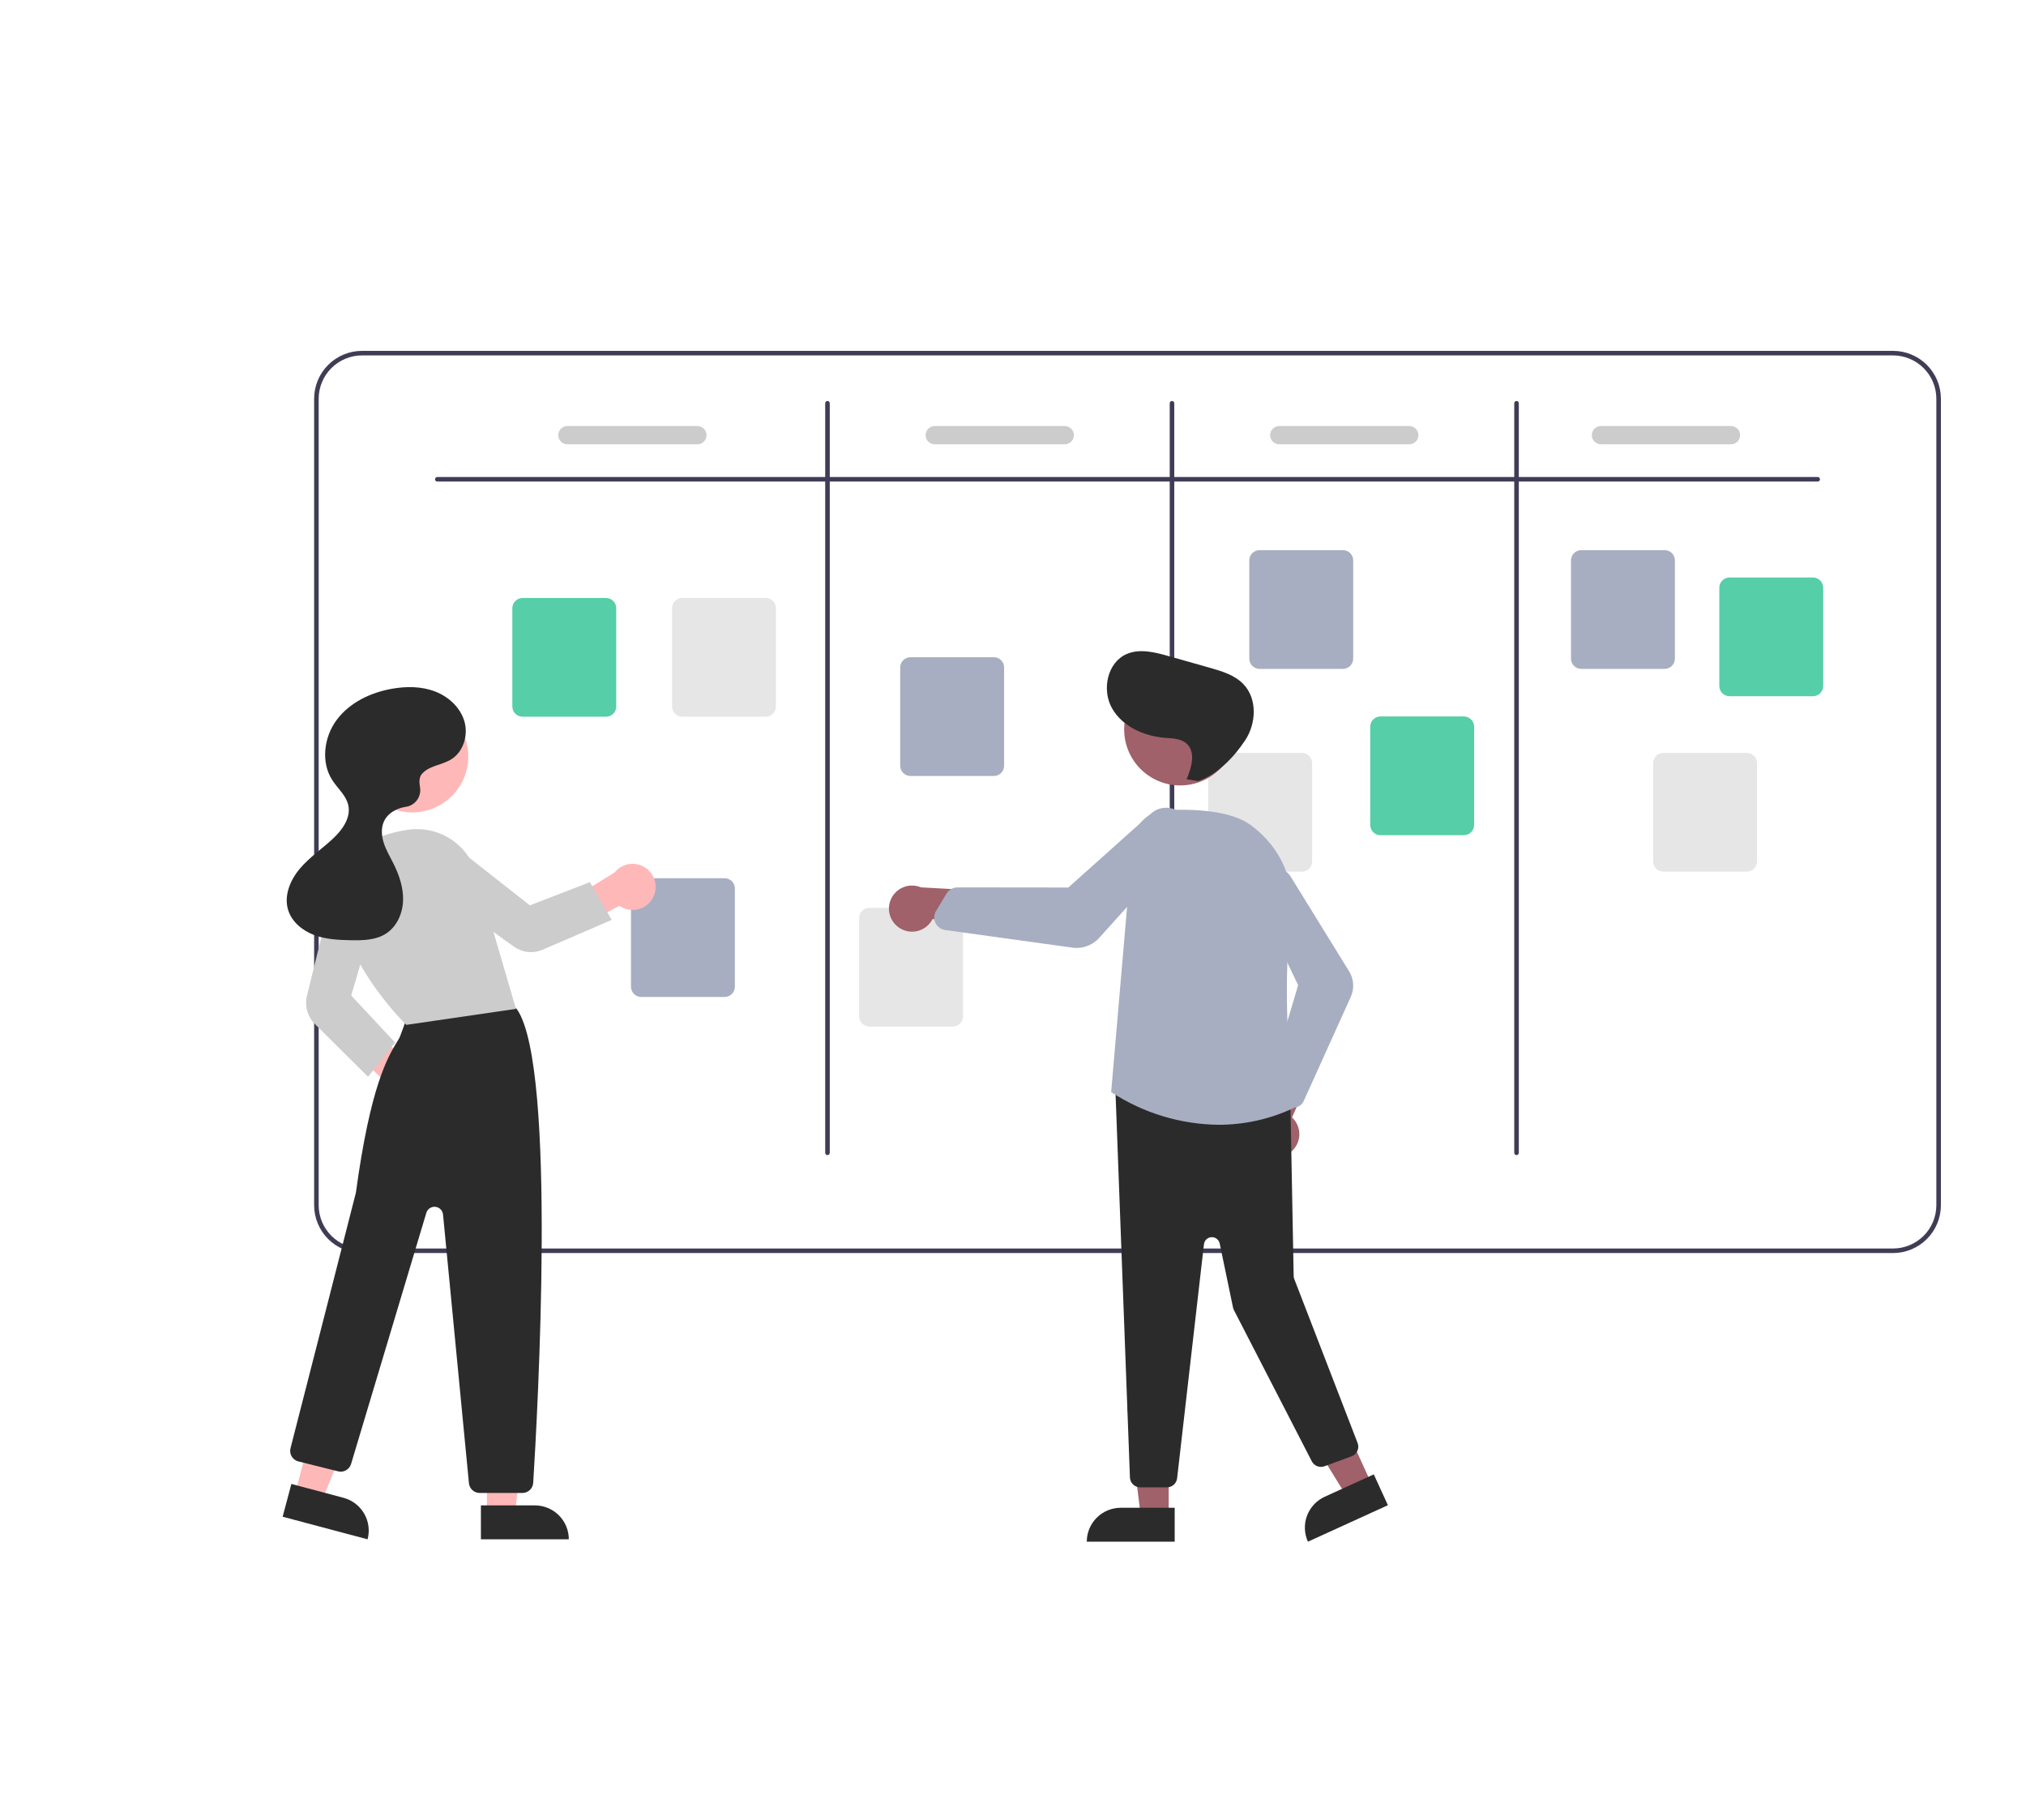 <svg width="403" height="362" viewBox="0 0 403 362" fill="none" xmlns="http://www.w3.org/2000/svg">
<g clip-path="url(#clip0)">
<path d="M376.543 69.797H72.014C69.487 69.799 67.065 70.803 65.278 72.587C63.491 74.372 62.486 76.791 62.483 79.314V239.756C62.486 242.28 63.491 244.699 65.278 246.483C67.065 248.267 69.487 249.271 72.014 249.274H376.543C379.069 249.271 381.492 248.267 383.279 246.483C385.065 244.699 386.07 242.28 386.073 239.756V79.314C386.07 76.791 385.065 74.372 383.279 72.587C381.492 70.803 379.069 69.799 376.543 69.797ZM385.166 239.756C385.164 242.039 384.254 244.228 382.638 245.843C381.021 247.457 378.829 248.365 376.543 248.367H72.014C69.728 248.365 67.536 247.457 65.919 245.843C64.302 244.228 63.393 242.039 63.391 239.756V79.314C63.393 77.031 64.302 74.842 65.919 73.228C67.536 71.613 69.728 70.705 72.014 70.703H376.543C378.829 70.705 381.021 71.613 382.638 73.228C384.254 74.842 385.164 77.031 385.166 79.314V239.756Z" fill="#3F3D56"/>
<path d="M361.566 95.798H86.991C86.871 95.798 86.755 95.75 86.67 95.665C86.585 95.58 86.537 95.465 86.537 95.345C86.537 95.225 86.585 95.109 86.67 95.024C86.755 94.939 86.871 94.892 86.991 94.892H361.566C361.686 94.892 361.802 94.939 361.887 95.024C361.972 95.109 362.02 95.225 362.02 95.345C362.02 95.465 361.972 95.58 361.887 95.665C361.802 95.75 361.686 95.798 361.566 95.798Z" fill="#3F3D56"/>
<path d="M164.597 229.785C164.477 229.785 164.362 229.737 164.276 229.652C164.191 229.567 164.144 229.452 164.144 229.332V80.221C164.144 80.101 164.191 79.985 164.276 79.9C164.362 79.815 164.477 79.768 164.597 79.768C164.718 79.768 164.833 79.815 164.918 79.9C165.003 79.985 165.051 80.101 165.051 80.221V229.332C165.051 229.452 165.003 229.567 164.918 229.652C164.833 229.737 164.718 229.785 164.597 229.785Z" fill="#3F3D56"/>
<path d="M233.128 229.785C233.007 229.785 232.892 229.737 232.807 229.652C232.722 229.567 232.674 229.452 232.674 229.332V80.221C232.674 80.101 232.722 79.985 232.807 79.9C232.892 79.815 233.007 79.768 233.128 79.768C233.248 79.768 233.363 79.815 233.449 79.9C233.534 79.985 233.581 80.101 233.581 80.221V229.332C233.581 229.452 233.534 229.567 233.449 229.652C233.363 229.737 233.248 229.785 233.128 229.785Z" fill="#3F3D56"/>
<path d="M301.659 229.785C301.539 229.785 301.423 229.737 301.338 229.652C301.253 229.567 301.205 229.452 301.205 229.332V80.221C301.205 80.101 301.253 79.985 301.338 79.9C301.423 79.815 301.539 79.768 301.659 79.768C301.779 79.768 301.895 79.815 301.98 79.9C302.065 79.985 302.113 80.101 302.113 80.221V229.332C302.113 229.452 302.065 229.567 301.98 229.652C301.895 229.737 301.779 229.785 301.659 229.785Z" fill="#3F3D56"/>
<path d="M120.537 142.579H103.953C103.412 142.578 102.893 142.363 102.51 141.981C102.127 141.599 101.912 141.08 101.911 140.539V120.997C101.912 120.456 102.127 119.937 102.51 119.555C102.893 119.173 103.412 118.958 103.953 118.957H120.537C121.078 118.958 121.597 119.173 121.98 119.555C122.363 119.937 122.579 120.456 122.579 120.997V140.539C122.579 141.08 122.363 141.599 121.98 141.981C121.597 142.363 121.078 142.578 120.537 142.579Z" fill="#56CEA8"/>
<path d="M144.136 198.326H127.553C127.012 198.325 126.492 198.11 126.11 197.728C125.727 197.345 125.511 196.827 125.511 196.286V176.743C125.511 176.203 125.727 175.684 126.11 175.302C126.492 174.919 127.012 174.704 127.553 174.704H144.136C144.678 174.704 145.197 174.919 145.58 175.302C145.963 175.684 146.178 176.203 146.179 176.743V196.286C146.178 196.827 145.963 197.345 145.58 197.728C145.197 198.11 144.678 198.325 144.136 198.326Z" fill="#A7AEC1"/>
<path d="M197.69 154.363H181.107C180.565 154.362 180.046 154.147 179.663 153.765C179.28 153.382 179.065 152.864 179.064 152.323V132.78C179.065 132.24 179.28 131.721 179.663 131.339C180.046 130.957 180.565 130.741 181.107 130.741H197.69C198.232 130.741 198.751 130.957 199.134 131.339C199.516 131.721 199.732 132.24 199.732 132.78V152.323C199.732 152.864 199.516 153.382 199.134 153.765C198.751 154.147 198.232 154.362 197.69 154.363Z" fill="#A7AEC1"/>
<path d="M267.128 133.061H250.544C250.003 133.061 249.484 132.846 249.101 132.463C248.718 132.081 248.503 131.562 248.502 131.022V111.479C248.503 110.938 248.718 110.42 249.101 110.037C249.484 109.655 250.003 109.44 250.544 109.439H267.128C267.669 109.44 268.188 109.655 268.571 110.037C268.954 110.42 269.169 110.938 269.17 111.479V131.022C269.169 131.562 268.954 132.081 268.571 132.463C268.188 132.846 267.669 133.061 267.128 133.061Z" fill="#A7AEC1"/>
<path d="M331.12 133.061H314.536C313.995 133.061 313.476 132.846 313.093 132.463C312.71 132.081 312.495 131.562 312.494 131.022V111.479C312.495 110.938 312.71 110.42 313.093 110.037C313.476 109.655 313.995 109.44 314.536 109.439H331.12C331.661 109.44 332.18 109.655 332.563 110.037C332.946 110.42 333.162 110.938 333.162 111.479V131.022C333.162 131.562 332.946 132.081 332.563 132.463C332.18 132.846 331.661 133.061 331.12 133.061Z" fill="#A7AEC1"/>
<path d="M360.62 138.5H344.036C343.495 138.499 342.976 138.284 342.593 137.902C342.21 137.52 341.995 137.001 341.994 136.46V116.918C341.995 116.377 342.21 115.858 342.593 115.476C342.976 115.094 343.495 114.879 344.036 114.878H360.62C361.161 114.879 361.68 115.094 362.063 115.476C362.446 115.858 362.662 116.377 362.662 116.918V136.46C362.662 137.001 362.446 137.52 362.063 137.902C361.68 138.284 361.161 138.499 360.62 138.5Z" fill="#56CEA8"/>
<path d="M347.458 173.398H330.874C330.333 173.398 329.814 173.183 329.431 172.8C329.048 172.418 328.833 171.899 328.832 171.359V151.816C328.833 151.275 329.048 150.757 329.431 150.374C329.814 149.992 330.333 149.777 330.874 149.776H347.458C347.999 149.777 348.518 149.992 348.901 150.374C349.284 150.757 349.499 151.275 349.5 151.816V171.359C349.499 171.899 349.284 172.418 348.901 172.8C348.518 173.183 347.999 173.398 347.458 173.398Z" fill="#E6E6E6"/>
<path d="M291.181 166.147H274.598C274.056 166.146 273.537 165.931 273.154 165.549C272.772 165.166 272.556 164.648 272.556 164.107V144.564C272.556 144.024 272.772 143.505 273.154 143.123C273.537 142.74 274.056 142.525 274.598 142.525H291.181C291.723 142.525 292.242 142.74 292.625 143.123C293.008 143.505 293.223 144.024 293.224 144.564V164.107C293.223 164.648 293.008 165.166 292.625 165.549C292.242 165.931 291.723 166.146 291.181 166.147Z" fill="#56CEA8"/>
<path d="M258.959 173.398H242.375C241.834 173.398 241.315 173.183 240.932 172.8C240.549 172.418 240.334 171.899 240.333 171.359V151.816C240.334 151.275 240.549 150.757 240.932 150.374C241.315 149.992 241.834 149.777 242.375 149.776H258.959C259.5 149.777 260.019 149.992 260.402 150.374C260.785 150.757 261 151.275 261.001 151.816V171.359C261 171.899 260.785 172.418 260.402 172.8C260.019 173.183 259.5 173.398 258.959 173.398Z" fill="#E6E6E6"/>
<path d="M189.52 204.218H172.937C172.395 204.217 171.876 204.002 171.493 203.62C171.11 203.237 170.895 202.719 170.895 202.178V182.635C170.895 182.094 171.11 181.576 171.493 181.194C171.876 180.811 172.395 180.596 172.937 180.596H189.52C190.062 180.596 190.581 180.811 190.964 181.194C191.347 181.576 191.562 182.094 191.563 182.635V202.178C191.562 202.719 191.347 203.237 190.964 203.62C190.581 204.002 190.062 204.217 189.52 204.218Z" fill="#E6E6E6"/>
<path d="M152.305 142.579H135.722C135.181 142.578 134.661 142.363 134.279 141.981C133.896 141.599 133.68 141.08 133.68 140.539V120.997C133.68 120.456 133.896 119.937 134.279 119.555C134.661 119.173 135.181 118.958 135.722 118.957H152.305C152.847 118.958 153.366 119.173 153.749 119.555C154.132 119.937 154.347 120.456 154.348 120.997V140.539C154.347 141.08 154.132 141.599 153.749 141.981C153.366 142.363 152.847 142.578 152.305 142.579Z" fill="#E6E6E6"/>
<path d="M138.729 88.379H112.86C112.379 88.379 111.917 88.188 111.577 87.848C111.236 87.508 111.045 87.047 111.045 86.566C111.045 86.085 111.236 85.624 111.577 85.284C111.917 84.944 112.379 84.753 112.86 84.753H138.729C139.211 84.753 139.673 84.944 140.013 85.284C140.353 85.624 140.545 86.085 140.545 86.566C140.545 87.047 140.353 87.508 140.013 87.848C139.673 88.188 139.211 88.379 138.729 88.379Z" fill="#CCCCCC"/>
<path d="M211.798 88.379H185.929C185.447 88.379 184.985 88.188 184.645 87.848C184.305 87.508 184.113 87.047 184.113 86.566C184.113 86.085 184.305 85.624 184.645 85.284C184.985 84.944 185.447 84.753 185.929 84.753H211.798C212.279 84.753 212.741 84.944 213.081 85.284C213.422 85.624 213.613 86.085 213.613 86.566C213.613 87.047 213.422 87.508 213.081 87.848C212.741 88.188 212.279 88.379 211.798 88.379Z" fill="#CCCCCC"/>
<path d="M280.328 88.379H254.459C253.977 88.379 253.516 88.188 253.175 87.848C252.835 87.508 252.644 87.047 252.644 86.566C252.644 86.085 252.835 85.624 253.175 85.284C253.516 84.944 253.977 84.753 254.459 84.753H280.328C280.809 84.753 281.271 84.944 281.612 85.284C281.952 85.624 282.143 86.085 282.143 86.566C282.143 87.047 281.952 87.508 281.612 87.848C281.271 88.188 280.809 88.379 280.328 88.379Z" fill="#CCCCCC"/>
<path d="M344.319 88.379H318.45C317.969 88.379 317.507 88.188 317.166 87.848C316.826 87.508 316.635 87.047 316.635 86.566C316.635 86.085 316.826 85.624 317.166 85.284C317.507 84.944 317.969 84.753 318.45 84.753H344.319C344.801 84.753 345.262 84.944 345.603 85.284C345.943 85.624 346.135 86.085 346.135 86.566C346.135 87.047 345.943 87.508 345.603 87.848C345.262 88.188 344.801 88.379 344.319 88.379Z" fill="#CCCCCC"/>
<path d="M80.788 221.125C80.124 221.06 79.482 220.85 78.908 220.511C78.334 220.171 77.841 219.71 77.465 219.16C77.088 218.61 76.837 217.984 76.729 217.327C76.621 216.669 76.659 215.996 76.839 215.355L65.206 204.54L71.357 202.982L82.796 212.248C83.855 212.622 84.74 213.372 85.282 214.354C85.825 215.336 85.988 216.483 85.74 217.577C85.493 218.671 84.852 219.637 83.939 220.291C83.026 220.944 81.905 221.241 80.788 221.125Z" fill="#FFB8B8"/>
<path d="M96.852 301.056H102.416L105.062 279.624H96.851L96.852 301.056Z" fill="#FFB8B8"/>
<path d="M113.146 306.215L95.66 306.216L95.659 299.469L106.39 299.468C108.182 299.468 109.9 300.179 111.167 301.444C112.435 302.71 113.146 304.426 113.146 306.215L113.146 306.215Z" fill="#2B2B2B"/>
<path d="M58.702 297.044L64.079 298.474L72.158 278.443L64.223 276.334L58.702 297.044Z" fill="#FFB8B8"/>
<path d="M73.119 306.217L56.221 301.725L57.959 295.205L68.328 297.961C70.06 298.422 71.537 299.55 72.436 301.098C73.334 302.646 73.58 304.488 73.119 306.217Z" fill="#2B2B2B"/>
<path d="M103.913 296.998H95.422C94.886 297 94.369 296.802 93.972 296.441C93.575 296.081 93.327 295.586 93.278 295.053L88.124 241.603C88.086 241.211 87.913 240.844 87.634 240.566C87.355 240.287 86.988 240.114 86.596 240.075C86.203 240.037 85.81 240.136 85.482 240.356C85.155 240.575 84.914 240.902 84.801 241.279L69.836 291.224C69.678 291.755 69.32 292.204 68.839 292.479C68.357 292.753 67.787 292.83 67.249 292.695L59.351 290.723C59.075 290.654 58.816 290.532 58.588 290.363C58.36 290.193 58.168 289.981 58.022 289.737C57.877 289.493 57.781 289.223 57.741 288.942C57.7 288.661 57.716 288.375 57.786 288.1C57.916 287.597 70.68 237.779 70.792 237.267C73.684 215.98 77.144 210.276 79.003 207.212C79.157 206.958 79.299 206.725 79.426 206.505C79.585 206.229 80.566 203.493 81.188 201.717C81.269 201.428 81.409 201.159 81.599 200.926C81.79 200.694 82.026 200.504 82.294 200.367C90.105 196.378 99.243 199.139 101.858 200.081C102.292 200.233 102.664 200.522 102.919 200.904C110.764 212.72 106.914 281.347 106.063 294.985C106.027 295.53 105.786 296.042 105.386 296.416C104.987 296.79 104.46 296.998 103.913 296.998Z" fill="#2B2B2B"/>
<path d="M82.002 161.613C88.159 161.613 93.149 156.63 93.149 150.482C93.149 144.334 88.159 139.35 82.002 139.35C75.846 139.35 70.856 144.334 70.856 150.482C70.856 156.63 75.846 161.613 82.002 161.613Z" fill="#FFB8B8"/>
<path d="M80.821 203.878L80.741 203.8C80.591 203.655 65.739 189.125 67.661 175.689C68.483 169.943 73.139 166.271 81.125 165.07C84.059 164.635 87.052 165.272 89.553 166.864C92.055 168.456 93.897 170.896 94.74 173.736L102.637 200.696L80.821 203.878Z" fill="#CCCCCC"/>
<path d="M73.219 214.213L62.636 203.711C61.913 202.989 61.387 202.093 61.111 201.109C60.834 200.126 60.816 199.088 61.057 198.095L66.18 177.283C66.334 176.66 66.614 176.074 67.003 175.563C67.392 175.052 67.882 174.626 68.443 174.311C69.004 173.997 69.623 173.801 70.263 173.735C70.902 173.669 71.549 173.735 72.162 173.929C73.33 174.305 74.306 175.121 74.883 176.203C75.46 177.286 75.592 178.55 75.252 179.728L69.858 198.036L78.581 207.389L73.219 214.213Z" fill="#CCCCCC"/>
<path d="M129.982 178.372C129.703 178.977 129.293 179.513 128.784 179.943C128.274 180.373 127.676 180.686 127.032 180.86C126.388 181.034 125.713 181.065 125.056 180.951C124.399 180.837 123.775 180.58 123.227 180.198L109.1 187.511L109.724 181.299L122.249 173.558C122.951 172.683 123.951 172.095 125.058 171.907C126.165 171.718 127.303 171.942 128.257 172.535C129.21 173.128 129.912 174.05 130.23 175.126C130.548 176.202 130.46 177.357 129.982 178.372H129.982Z" fill="#FFB8B8"/>
<path d="M121.684 182.996L107.912 188.94C106.995 189.332 105.993 189.483 105.001 189.376C104.009 189.27 103.061 188.911 102.249 188.333L84.736 175.802C84.213 175.428 83.773 174.951 83.442 174.4C83.112 173.849 82.898 173.236 82.814 172.6C82.73 171.963 82.778 171.316 82.954 170.698C83.131 170.081 83.432 169.506 83.84 169.01C84.624 168.066 85.745 167.464 86.966 167.331C88.186 167.199 89.41 167.546 90.379 168.299L105.396 180.102L117.332 175.49L121.684 182.996Z" fill="#CCCCCC"/>
<path d="M83.85 154.049C85.225 152.328 87.794 152.236 89.683 151.101C92.157 149.614 93.18 146.292 92.383 143.52C91.586 140.748 89.234 138.588 86.538 137.555C83.842 136.522 80.843 136.51 77.999 137.009C73.764 137.752 69.595 139.726 67.013 143.159C64.43 146.591 63.773 151.619 66.114 155.22C67.189 156.876 68.85 158.242 69.279 160.168C69.843 162.697 68.067 165.136 66.164 166.897C63.996 168.903 61.509 170.583 59.61 172.844C57.71 175.106 56.444 178.195 57.31 181.017C58.037 183.381 60.15 185.123 62.467 185.995C64.784 186.867 67.308 186.994 69.783 187.042C72.187 187.089 74.741 187.03 76.766 185.736C78.934 184.35 80.092 181.721 80.177 179.152C80.263 176.583 79.403 174.066 78.251 171.767C77.564 170.397 76.766 169.069 76.309 167.606C75.853 166.143 75.774 164.483 76.505 163.136C77.273 161.72 78.827 160.866 80.41 160.555C80.492 160.539 80.579 160.525 80.67 160.512C81.12 160.454 81.554 160.305 81.945 160.074C82.336 159.844 82.676 159.536 82.945 159.171C83.213 158.805 83.405 158.389 83.508 157.948C83.611 157.506 83.623 157.048 83.544 156.602C83.364 155.598 83.379 154.637 83.85 154.049Z" fill="#2B2B2B"/>
<path d="M232.471 301.531H226.907L224.26 280.099L232.472 280.099L232.471 301.531Z" fill="#A0616A"/>
<path d="M222.933 299.943H233.664V306.69H216.177C216.177 305.804 216.352 304.927 216.691 304.108C217.031 303.29 217.528 302.546 218.156 301.919C218.783 301.293 219.528 300.796 220.348 300.457C221.167 300.118 222.046 299.943 222.933 299.943Z" fill="#2B2B2B"/>
<path d="M272.843 295.237L267.782 297.545L256.457 279.149L263.927 275.742L272.843 295.237Z" fill="#A0616A"/>
<path d="M263.506 297.75L273.267 293.298L276.074 299.435L260.167 306.691C259.799 305.885 259.593 305.014 259.561 304.129C259.529 303.243 259.672 302.36 259.982 301.53C260.293 300.7 260.763 299.939 261.368 299.29C261.972 298.641 262.699 298.118 263.506 297.75Z" fill="#2B2B2B"/>
<path d="M256.64 229.267C257.173 228.866 257.612 228.354 257.925 227.766C258.238 227.177 258.418 226.528 258.453 225.862C258.488 225.197 258.376 224.532 258.125 223.915C257.875 223.297 257.492 222.742 257.003 222.288L263.544 207.468L255.235 208.874L250.298 222.732C249.589 223.602 249.224 224.702 249.273 225.823C249.322 226.943 249.78 228.007 250.562 228.813C251.344 229.618 252.394 230.109 253.515 230.193C254.635 230.277 255.747 229.947 256.64 229.267Z" fill="#A0616A"/>
<path d="M232.117 295.88H226.801C226.286 295.878 225.79 295.682 225.412 295.332C225.035 294.981 224.804 294.501 224.764 293.988L221.866 216.686C221.844 216.39 221.888 216.093 221.993 215.815C222.099 215.538 222.264 215.286 222.476 215.079C222.689 214.871 222.945 214.713 223.226 214.615C223.506 214.516 223.805 214.48 224.101 214.509L254.842 217.769C255.34 217.818 255.803 218.047 256.143 218.415C256.483 218.782 256.676 219.261 256.686 219.76L257.33 253.859C257.333 254.044 257.369 254.227 257.436 254.4L270.046 287.056C270.144 287.308 270.19 287.577 270.182 287.848C270.174 288.118 270.113 288.384 270.001 288.63C269.89 288.877 269.73 289.098 269.532 289.283C269.334 289.467 269.101 289.61 268.847 289.703L263.46 291.685C262.992 291.857 262.478 291.852 262.013 291.672C261.548 291.491 261.166 291.147 260.938 290.704L245.447 260.624C245.363 260.461 245.301 260.286 245.264 260.106L242.617 247.373C242.541 247.004 242.335 246.674 242.037 246.443C241.738 246.212 241.367 246.094 240.99 246.111C240.613 246.128 240.254 246.279 239.978 246.536C239.702 246.793 239.527 247.14 239.484 247.515L234.146 294.072C234.089 294.57 233.851 295.029 233.476 295.362C233.102 295.696 232.618 295.88 232.117 295.88Z" fill="#2B2B2B"/>
<path d="M234.763 156.244C240.919 156.244 245.91 151.261 245.91 145.113C245.91 138.965 240.919 133.981 234.763 133.981C228.607 133.981 223.616 138.965 223.616 145.113C223.616 151.261 228.607 156.244 234.763 156.244Z" fill="#A0616A"/>
<path d="M242.408 223.755C234.849 223.672 227.47 221.439 221.135 217.32L221.026 217.245L221.038 217.114L225.301 167.524C225.448 165.841 226.2 164.269 227.418 163.097C228.636 161.926 230.238 161.234 231.927 161.151C237.453 160.897 244.876 161.217 248.849 164.172C254.854 168.638 257.748 175.364 256.789 182.624C254.801 197.679 257.053 217.989 257.317 220.255L257.336 220.418L257.186 220.487C252.557 222.637 247.513 223.753 242.408 223.755Z" fill="#A7AEC1"/>
<path d="M257.265 220.339C256.951 220.338 256.64 220.273 256.352 220.146C256.065 220.02 255.807 219.835 255.594 219.604L253.156 216.947C252.893 216.659 252.708 216.307 252.62 215.926C252.532 215.546 252.543 215.149 252.653 214.774L258.213 195.982L249.753 178.241C249.358 177.41 249.261 176.469 249.479 175.576C249.671 174.792 250.096 174.084 250.699 173.547C251.302 173.009 252.054 172.666 252.856 172.564C253.658 172.462 254.472 172.604 255.191 172.974C255.91 173.343 256.499 173.921 256.883 174.632L268.362 193.233C268.829 193.987 269.102 194.845 269.159 195.73C269.216 196.615 269.055 197.5 268.689 198.308L259.336 219.005C259.182 219.347 258.945 219.645 258.646 219.873C258.348 220.101 257.997 220.251 257.626 220.31C257.507 220.329 257.386 220.339 257.265 220.339Z" fill="#A7AEC1"/>
<path d="M178.694 184.441C179.23 184.839 179.846 185.114 180.499 185.248C181.153 185.383 181.828 185.372 182.477 185.217C183.126 185.063 183.733 184.768 184.255 184.354C184.778 183.939 185.203 183.416 185.501 182.82L201.584 184.903L197.888 177.339L183.182 176.521C182.146 176.087 180.987 176.048 179.924 176.411C178.861 176.774 177.968 177.514 177.415 178.49C176.862 179.467 176.687 180.612 176.922 181.708C177.158 182.805 177.789 183.777 178.694 184.441V184.441Z" fill="#A0616A"/>
<path d="M214.145 188.572C213.865 188.572 213.585 188.553 213.308 188.514L188.006 185.01C187.592 184.953 187.2 184.794 186.863 184.548C186.526 184.302 186.256 183.976 186.077 183.6C186.019 183.478 185.971 183.353 185.932 183.224H185.932C185.834 182.889 185.807 182.538 185.852 182.192C185.897 181.847 186.013 181.514 186.193 181.215L188.287 177.749C188.512 177.378 188.829 177.072 189.207 176.858C189.585 176.645 190.012 176.533 190.446 176.531H190.449L212.504 176.556L228.976 161.819C229.742 161.135 230.721 160.735 231.747 160.686C232.649 160.644 233.542 160.876 234.308 161.352C235.075 161.827 235.679 162.524 236.042 163.349C236.404 164.174 236.507 165.09 236.338 165.975C236.169 166.86 235.735 167.673 235.093 168.307L218.657 186.562C218.089 187.195 217.393 187.701 216.615 188.047C215.838 188.393 214.996 188.572 214.145 188.572Z" fill="#A7AEC1"/>
<path d="M236.031 155.016C237.049 152.661 237.911 149.526 235.957 147.861C234.824 146.896 233.192 146.894 231.707 146.774C227.524 146.435 223.218 144.513 221.173 140.853C219.128 137.193 220.27 131.75 224.128 130.099C226.728 128.986 229.709 129.744 232.43 130.515L240.602 132.829C243.03 133.517 245.58 134.275 247.328 136.093C250.116 138.992 249.907 143.894 247.693 147.25C245.479 150.607 242.144 154.108 238.327 155.383L236.031 155.016Z" fill="#2B2B2B"/>
</g>
<defs>
<clipPath id="clip0">
<rect width="372.912" height="262.422" fill="white" transform="translate(13.161 44.416)"/>
</clipPath>
</defs>
</svg>
